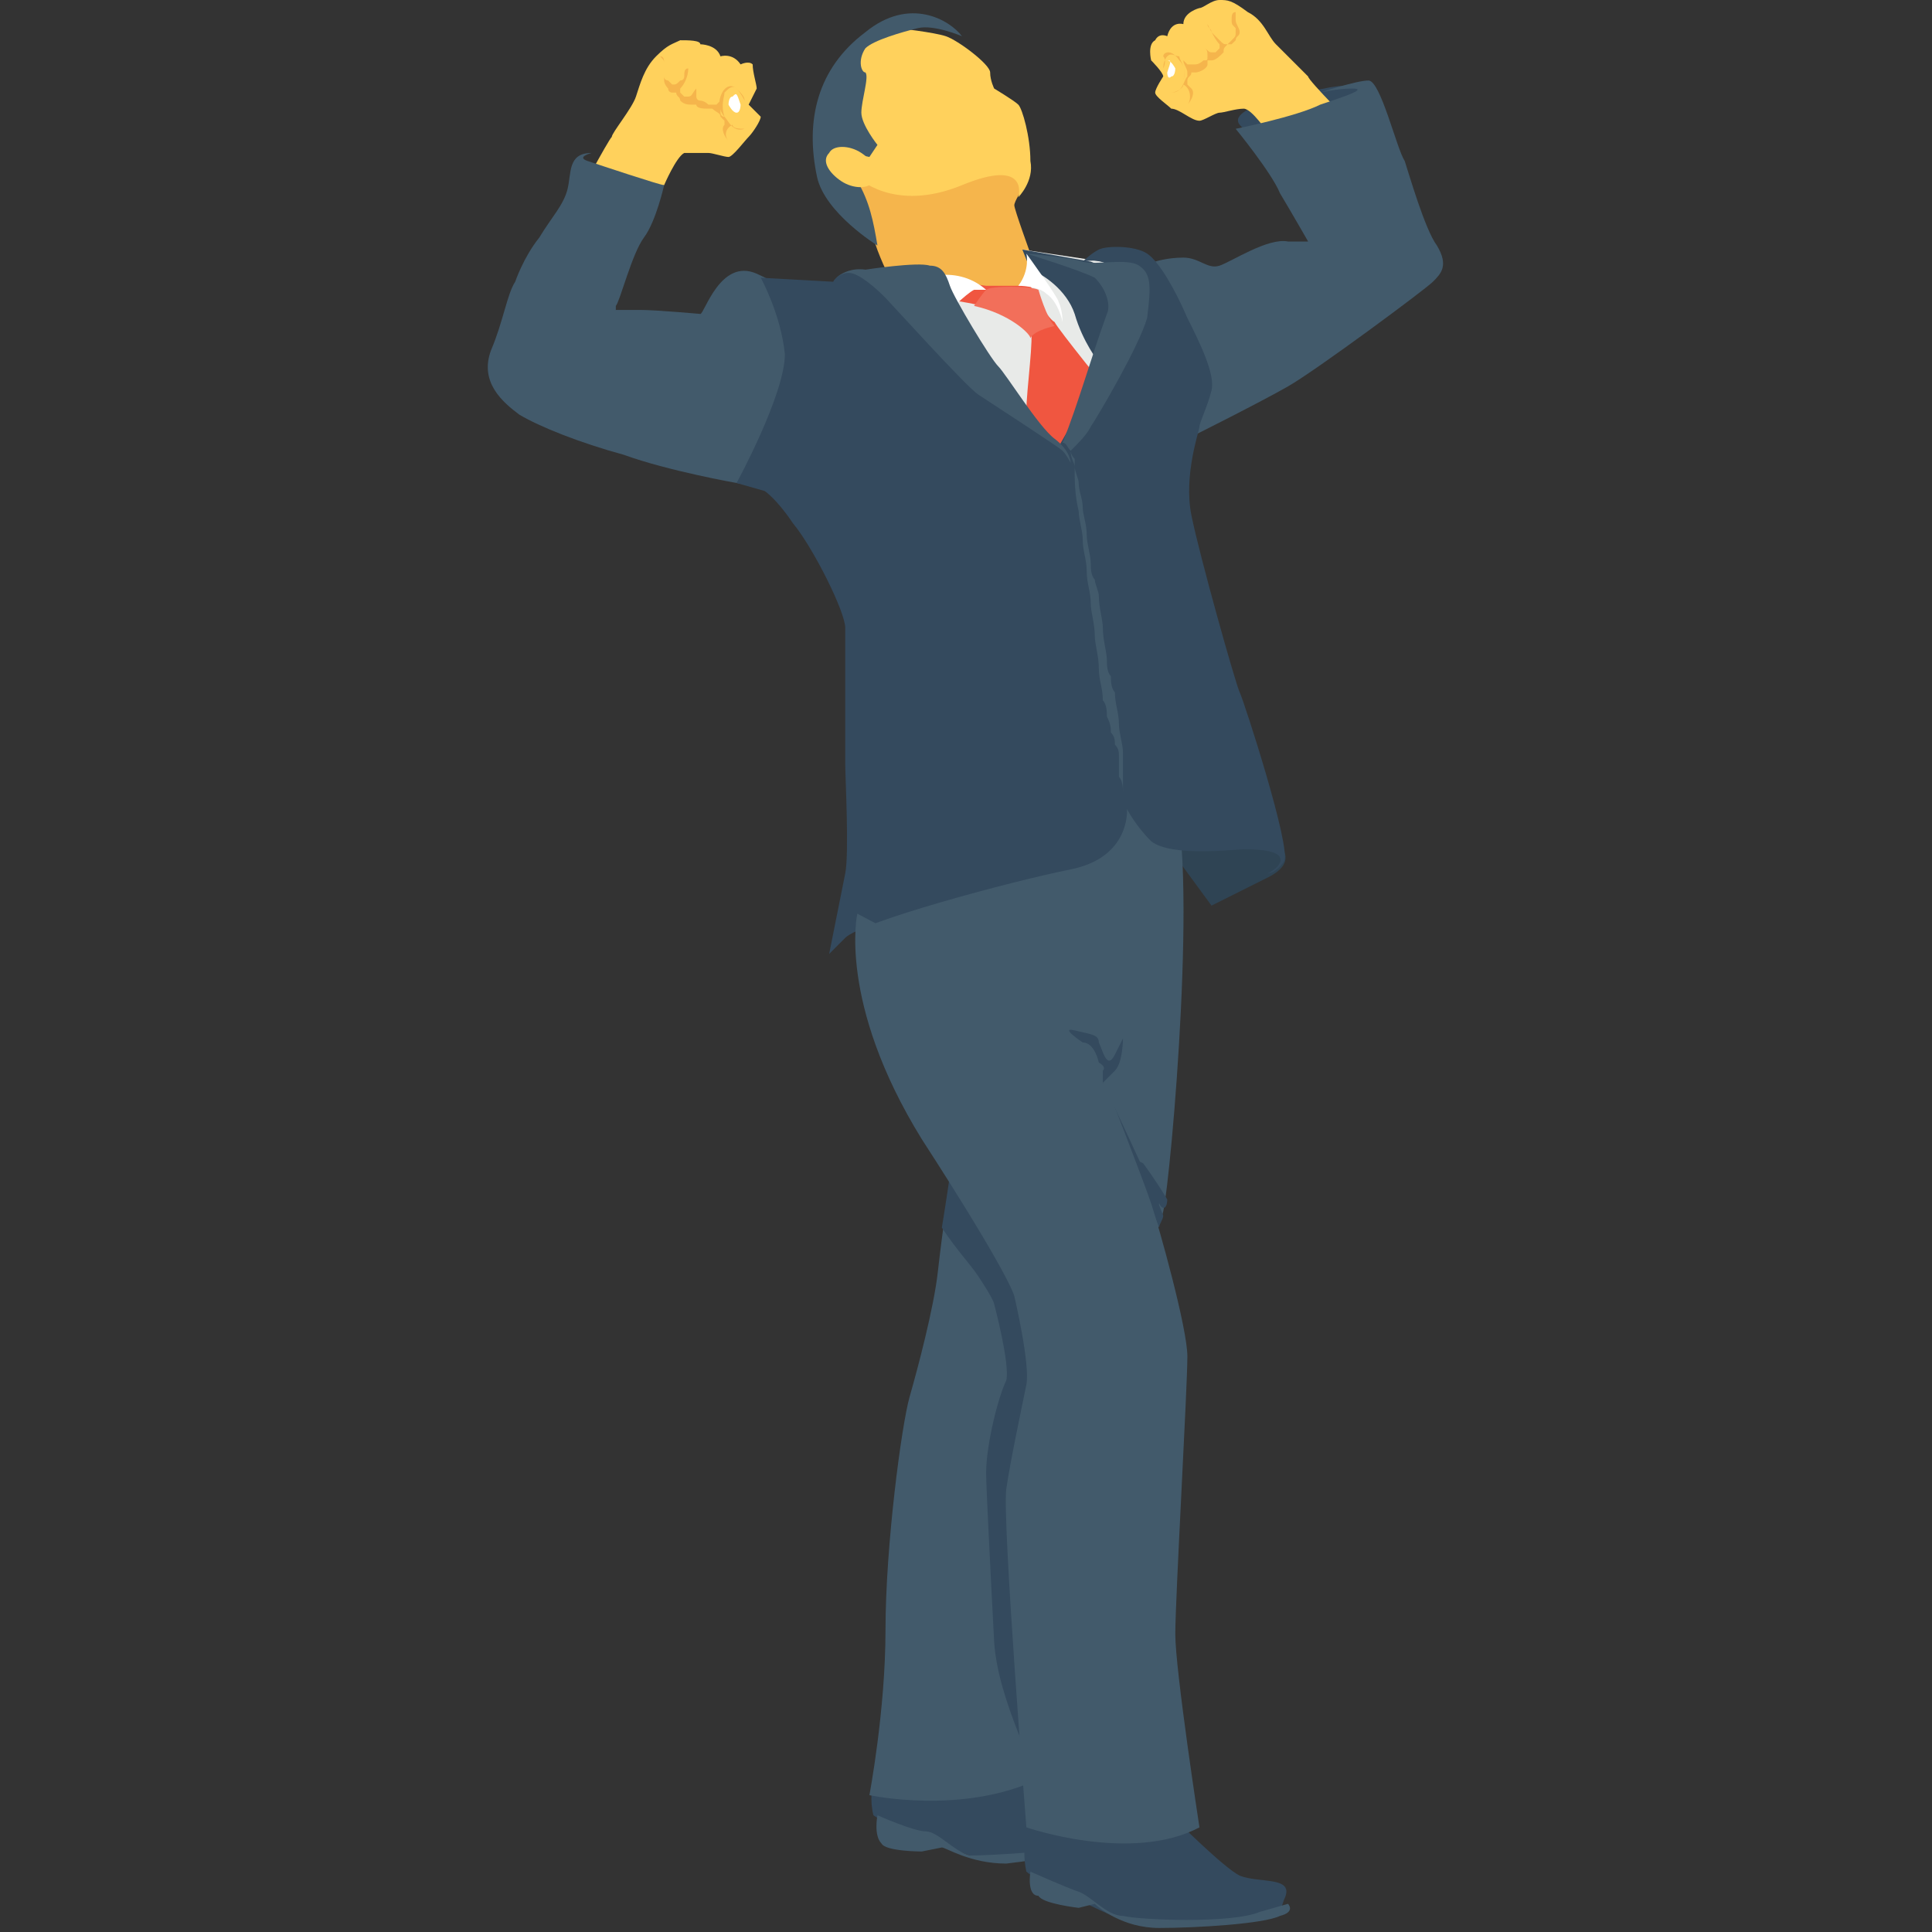<?xml version="1.0" encoding="utf-8"?>
<!-- Generator: Adobe Illustrator 18.0.0, SVG Export Plug-In . SVG Version: 6.00 Build 0)  -->
<!DOCTYPE svg PUBLIC "-//W3C//DTD SVG 1.1//EN" "http://www.w3.org/Graphics/SVG/1.1/DTD/svg11.dtd">
<svg version="1.1" id="Layer_1" xmlns="http://www.w3.org/2000/svg" xmlns:xlink="http://www.w3.org/1999/xlink" x="0px" y="0px"
	 viewBox="0 0 48 48" enable-background="new 0 0 48 48" xml:space="preserve">
<rect x="0" y="0" width="48" height="48" fill="#333333" stroke="none"/>
<g>
	<g>
		<g>
			<g>
				<path fill="#2F4454" d="M30.5,20.2c0,0,2.4,0.9,1,1.6c-1.4,0.7-1.4,0.7-1.4,0.7l-1.1-1.5l0.6-1L30.5,20.2z"/>
			</g>
		</g>
	</g>
	<g>
		<g>
			<g>
				<g>
					<g>
						<path fill="#344A5E" d="M22.6,45.7l-0.9-0.6c0,0-0.2-0.7,0.2-1.2c0.4-0.4,2.6-0.5,2.6-0.5l0.9,0.2c0,0,1.2,1.1,1.7,1.2
							c0.5,0.1,1.4-0.1,1.1,0.6L28,45.6l-2.2,0.5c0,0-1.4,0.1-1.7,0c-0.3-0.1-0.9-0.4-0.9-0.4L22.6,45.7z"/>
					</g>
				</g>
			</g>
			<g>
				<g>
					<g>
						<path fill="#425A6B" d="M21.8,45.1c0,0,0.9,0.4,1.2,0.4c0.3,0,0.7,0.5,1.1,0.6c0.4,0,2.7-0.1,3.4-0.4s0.7-0.3,0.7-0.3
							s0.2,0.1-0.2,0.3c-0.4,0.2-2.1,0.5-3,0.6c-0.9,0-1.5-0.4-1.6-0.4L22.9,46c0,0-0.9,0-1-0.2C21.7,45.6,21.8,45.1,21.8,45.1z"/>
					</g>
				</g>
			</g>
		</g>
		<g>
			<g>
				<g>
					<g>
						<path fill="#344A5E" d="M26.4,47.2l-0.9-0.7c0,0-0.2-0.8,0.2-1.2c0.4-0.4,2.6-0.3,2.6-0.3l0.9,0.2c0,0,1.2,1.2,1.6,1.4
							c0.5,0.2,1.4,0,1.1,0.6l-0.1,0.3l-2.2,0.3c0,0-1.4,0-1.7-0.1c-0.3-0.1-0.9-0.4-0.9-0.4L26.4,47.2z"/>
					</g>
				</g>
			</g>
			<g>
				<g>
					<g>
						<path fill="#425A6B" d="M25.6,46.5c0,0,0.9,0.4,1.2,0.5c0.3,0.1,0.7,0.6,1.1,0.6c0.4,0.1,2.7,0.2,3.4-0.1
							c0.7-0.2,0.7-0.2,0.7-0.2s0.2,0.2-0.2,0.3c-0.4,0.2-2.1,0.3-3,0.3c-0.9,0-1.5-0.5-1.6-0.6l-0.4,0.1c0,0-0.9-0.1-1-0.3
							C25.5,47.1,25.6,46.5,25.6,46.5z"/>
					</g>
				</g>
			</g>
		</g>
		<g>
			<g>
				<g>
					<g>
						<path fill="#425A6B" d="M21.6,44.6c0,0,2.3,0.5,4.2-0.4v-6.1c0,0,2.9-7.1,3.1-8c0.2-0.9,0.9-8.9,0.2-10.5
							c-0.7-1.7-1.8-0.3-1.8-0.3l-5,1L21,22.5l4.4,3.1l-1.8,3.7c0,0-0.2,1.4-0.3,2.3c-0.1,0.9-0.5,2.4-0.7,3.1
							c-0.2,0.7-0.6,3.7-0.6,5.8C22,42.5,21.6,44.6,21.6,44.6z"/>
					</g>
				</g>
			</g>
			<g>
				<g>
					<path fill="#344A5E" d="M29,29.8c-0.3-0.5-0.6-0.9-0.6-0.9c-1.1-0.5-2.3-1.2-3.5-2.3l-1.3,2.6c0,0-0.1,0.7-0.2,1.3
						c0.4,0.6,0.7,0.9,0.9,1.2c0.4,0.6,0.4,0.7,0.4,0.7c0,0,0.4,1.5,0.3,1.9c-0.2,0.4-0.5,1.6-0.5,2.3c0,0.3,0.1,2.3,0.2,4.2
						c0.1,1.5,1.1,3.2,1.1,3.7c0.3-0.1-0.4-0.4-0.1-0.5v-6.1c0,0,2.9-7.1,3.1-8C28.9,30.1,29,30,29,29.8z"/>
				</g>
			</g>
			<g>
				<g>
					<g>
						<path fill="#344A5E" d="M28.9,30.2c0,0.1-0.1,0.2-0.1,0.3L27.4,27c0,0,0-0.3,0-0.4c0.1-0.1-0.1-0.2-0.1-0.2s-0.1-0.5-0.4-0.5
							c0,0-0.6-0.4-0.2-0.3c0.4,0.1,0.6,0.1,0.6,0.3c0.1,0.2,0.2,0.7,0.4,0.3c0.2-0.4,0.2-0.4,0.2-0.4s0,0.6-0.2,0.8
							c-0.2,0.2-0.3,0.3-0.3,0.3S28.6,29.4,28.9,30.2z"/>
					</g>
				</g>
			</g>
		</g>
		<g>
			<g>
				<g>
					<g>
						<g>
							<path fill="#FFD15C" d="M18.8,2.2c0,0-0.2,0.4-0.2,0.4c0,0,0.2,0.2,0.3,0.3c0,0.1-0.2,0.4-0.3,0.5c-0.1,0.1-0.4,0.5-0.5,0.5
								c-0.1,0-0.4-0.1-0.5-0.1c-0.1,0-0.4,0-0.6,0c-0.2,0.1-0.5,0.8-0.5,0.8l-2.2,0.4c0,0,0.8-1.5,0.9-1.6c0-0.1,0.5-0.7,0.6-1
								c0.1-0.3,0.2-0.7,0.5-1c0.3-0.3,0.4-0.3,0.6-0.4c0.2,0,0.5,0,0.5,0.1c0,0,0.4,0,0.5,0.3c0,0,0.3-0.1,0.5,0.2
								c0,0,0.2-0.1,0.3,0C18.7,1.8,18.8,2.1,18.8,2.2z"/>
						</g>
					</g>
				</g>
				<g>
					<g>
						<g>
							<path fill="#F5B54C" d="M18.1,3.5C18,3.4,17.9,3.2,18,3.1C18,3,18,3,18,3s-0.1-0.1-0.1-0.1c0-0.1-0.1-0.1-0.2-0.2
								c0,0,0,0,0,0c0,0,0,0-0.1,0c-0.1,0-0.3,0-0.3-0.1c0,0,0,0,0,0c0,0,0,0-0.1,0c-0.1,0-0.2,0-0.3-0.1c0-0.1-0.1-0.1-0.1-0.2
								c0,0,0,0-0.1,0c0,0-0.1,0-0.1-0.1c0,0-0.1-0.1-0.1-0.2c0-0.1,0-0.2,0-0.4c0-0.1,0-0.1-0.1-0.2c0.1,0,0.1,0.1,0.1,0.2
								c0,0.1,0,0.1,0,0.2c0,0,0,0.1,0,0.1c0,0.1,0.1,0.1,0.1,0.1c0,0,0.1,0.1,0.1,0.1c0.1,0,0.1,0,0.2-0.1C17,2,17,1.9,17,1.9
								c0-0.1,0-0.2,0.1-0.2c0,0.2-0.1,0.4-0.2,0.5c0,0,0,0,0,0c0,0,0,0.1,0,0.1c0,0,0.1,0.1,0.1,0.1c0,0,0.1,0,0.1,0
								c0.1,0,0.1-0.1,0.2-0.2c0,0,0,0.1,0,0.2c0,0,0,0.1,0.1,0.1c0,0,0.1,0,0.2,0.1c0.1,0,0.1,0,0.2,0c0,0,0.1-0.1,0.1-0.1
								c0,0.1,0,0.2,0,0.3c0,0,0,0.1,0.1,0.1c0.1,0.1,0.2,0.4,0.5,0.3c-0.1,0-0.3,0-0.3-0.1C18,3.2,18,3.4,18.1,3.5"/>
						</g>
					</g>
				</g>
				<g>
					<g>
						<path fill="#F5B54C" d="M18.5,2.5c0,0-0.1-0.2-0.2-0.3c-0.1-0.1-0.2,0-0.3,0.1c0,0.1-0.1,0.3,0,0.6l0,0c0,0-0.2-0.2-0.1-0.5
							c0.1-0.3,0.3-0.3,0.4-0.2C18.4,2.3,18.5,2.4,18.5,2.5z"/>
					</g>
				</g>
				<g>
					<g>
						<g>
							<path fill="#FFFFFF" d="M18.4,2.6c0,0,0,0.2-0.1,0.2c-0.1,0-0.2-0.2-0.2-0.2c0,0,0-0.2,0.1-0.2C18.3,2.3,18.3,2.3,18.4,2.6z"
								/>
						</g>
					</g>
				</g>
			</g>
			<g>
				<g>
					<g>
						<path fill="#425A6B" d="M14.7,3.8c0,0-0.4,0.1-0.1,0.2c0.3,0.1,1.8,0.6,1.9,0.6c0,0-0.2,0.9-0.5,1.3c-0.3,0.4-0.6,1.6-0.7,1.7
							c0,0.1,0,0.1,0,0.1s0.2,0,0.6,0c0.4,0,1.5,0.1,1.5,0.1c0.1,0,0.5-1.4,1.4-1c0.9,0.4,1.1,0.8,1.1,0.8l-0.4,4.6L18.3,12
							c0,0-1.7-0.3-2.8-0.7c-1.1-0.3-2.1-0.7-2.6-1c-0.4-0.3-1-0.8-0.7-1.6C12.5,8,12.6,7.3,12.8,7c0,0,0.2-0.6,0.6-1.1
							c0.3-0.5,0.6-0.8,0.7-1.2S14.1,3.8,14.7,3.8z"/>
					</g>
				</g>
			</g>
			<g>
				<g>
					<g>
						<path fill="#344A5E" d="M32.9,2.2c0,0-2.5,0.4-2.1,0.9c0.3,0.4,1.5,0.3,1.6,0.2c0.1,0,1.7-0.9,1.7-0.9L34,2.1
							C34,2.1,33.3,2.1,32.9,2.2z"/>
					</g>
				</g>
			</g>
			<g>
				<g>
					<g>
						<g>
							<path fill="#FFD15C" d="M28.6,1.5c0,0,0.3,0.3,0.3,0.4c0,0-0.2,0.3-0.2,0.4c0,0.1,0.3,0.3,0.4,0.4C29.3,2.7,29.6,3,29.8,3
								c0.1,0,0.4-0.2,0.5-0.2c0.1,0,0.4-0.1,0.6-0.1c0.2,0,0.6,0.6,0.6,0.6l2.2-0.1c0,0-1.2-1.2-1.2-1.3c-0.1-0.1-0.6-0.6-0.8-0.8
								c-0.2-0.2-0.3-0.6-0.7-0.8C30.6,0,30.5,0,30.3,0c-0.2,0-0.4,0.2-0.5,0.2c0,0-0.4,0.1-0.4,0.4c0,0-0.3-0.1-0.4,0.3
								c0,0-0.2-0.1-0.3,0.1C28.5,1.1,28.6,1.5,28.6,1.5z"/>
						</g>
					</g>
				</g>
				<g>
					<g>
						<g>
							<path fill="#F5B54C" d="M29.5,2.6c0.1-0.1,0.2-0.3,0.1-0.4c0,0-0.1-0.1-0.1-0.1s0-0.1,0-0.1c0-0.1,0.1-0.1,0.1-0.2
								c0,0,0,0,0,0c0,0,0,0,0.1,0c0.1,0,0.3-0.1,0.3-0.2c0,0,0,0,0-0.1c0,0,0,0,0.1,0c0.1,0,0.2-0.1,0.3-0.2c0-0.1,0-0.1,0.1-0.2
								c0,0,0,0,0.1,0c0,0,0.1-0.1,0.1-0.1c0-0.1,0.1-0.1,0.1-0.2c0-0.1-0.1-0.2-0.1-0.3c0-0.1,0-0.1,0-0.2c-0.1,0-0.1,0.1-0.1,0.2
								c0,0.1,0,0.1,0.1,0.2c0,0,0,0.1,0,0.1c0,0.1,0,0.1-0.1,0.2c0,0-0.1,0.1-0.1,0.1c-0.1,0-0.1,0-0.2-0.1
								c-0.1-0.1-0.1-0.1-0.2-0.2c0-0.1-0.1-0.1-0.1-0.2c0.1,0.2,0.2,0.4,0.3,0.5c0,0,0,0,0,0c0,0,0,0.1,0,0.1c0,0-0.1,0.1-0.1,0.1
								c0,0-0.1,0-0.1,0c-0.1,0-0.1-0.1-0.2-0.1c0.1,0,0.1,0.1,0.1,0.2c0,0.1,0,0.1-0.1,0.1c0,0-0.1,0.1-0.2,0.1c-0.1,0-0.1,0-0.2,0
								c0,0-0.1-0.1-0.1-0.1c0,0.1,0.1,0.2,0.1,0.3c0,0,0,0.1,0,0.1c-0.1,0.1-0.1,0.4-0.4,0.4c0.1,0,0.3-0.1,0.3-0.2
								C29.6,2.2,29.6,2.5,29.5,2.6"/>
						</g>
					</g>
				</g>
				<g>
					<g>
						<path fill="#F5B54C" d="M28.9,1.7c0,0,0-0.2,0.1-0.3c0.1-0.1,0.2,0,0.3,0c0,0.1,0.2,0.3,0.1,0.6l0,0c0,0,0.1-0.3-0.1-0.5
							c-0.2-0.3-0.4-0.2-0.4-0.1C29,1.5,28.9,1.7,28.9,1.7z"/>
					</g>
				</g>
				<g>
					<g>
						<g>
							<path fill="#FFFFFF" d="M29,1.8c0,0,0,0.2,0.1,0.1c0.1,0,0.1-0.2,0.1-0.2c0,0-0.1-0.2-0.2-0.2C29.1,1.5,29.1,1.5,29,1.8z"/>
						</g>
					</g>
				</g>
			</g>
			<g>
				<g>
					<g>
						<path fill="#425A6B" d="M28.7,6.5c0,0,0.3-0.1,0.7-0.1c0.4,0,0.6,0.3,0.9,0.2c0.3-0.1,1.2-0.7,1.7-0.6c0.5,0,0.5,0,0.5,0
							s-0.4-0.7-0.7-1.2c-0.2-0.5-1.1-1.6-1.1-1.6s1.5-0.3,2.1-0.6c0.6-0.2,1.2-0.4,0.8-0.4c-0.4,0-0.8,0.1-0.8,0.1S33.7,2,34,2
							c0.3,0,0.7,1.7,0.9,2c0.1,0.3,0.5,1.7,0.8,2.1C36,6.6,35.8,6.8,35.6,7c-0.2,0.2-2.9,2.2-3.6,2.6c-0.7,0.4-2.3,1.2-2.3,1.2
							l-1.4-4L28.7,6.5z"/>
					</g>
				</g>
			</g>
			<g>
				<g>
					<g>
						<path fill="#F5B54C" d="M21.1,4.4l0.3,0.5c0,0,0.2,0.6,0.3,1c0.1,0.4,0.4,1,0.4,1L24,8l2.7,0.5l0.8-1.2l-1.9-1
							c0,0-0.4-1.1-0.4-1.2c0-0.1,0.2-0.4,0.2-0.4l0-1.2L23.2,3L21.1,4.4z"/>
					</g>
				</g>
			</g>
			<g>
				<g>
					<g>
						<path fill="#E8EAE8" d="M25.5,6.3l-0.1-0.1l2,0.3l0.7,0.4L28,8.5c0,0-1.1,1.9-1.1,1.9c0,0.1-0.4,0.7-0.4,0.7l-1-0.8l-2.3-2.5
							l-1.1-1L23.5,7l1,0.2l0.8,0l0.3-0.3L25.5,6.3z"/>
					</g>
				</g>
			</g>
			<g>
				<g>
					<g>
						<path fill="#344A5E" d="M25.6,6.7C25.6,6.7,25.6,6.7,25.6,6.7c0.3,0.1,0.9,0.5,1.1,1.1C26.9,8.5,27.3,9,27.3,9S28,7.5,28,7.4
							c0,0,0.1-0.3,0-0.4c-0.1-0.2-0.9-0.5-0.9-0.5l-1.7-0.3L25.6,6.7"/>
					</g>
				</g>
			</g>
			<g>
				<g>
					<g>
						<path fill="#F05640" d="M23.3,7.4c0,0,0.7,0.1,1.1,0.2c0.4,0.1,1.1,0.4,1.2,0.6c0.1,0.1-0.1,1.5-0.1,2c0,0.5,0.1,1.3,0.1,1.3
							c0,0,0.8,0.7,0.8,0.7s1.3-0.1,1.3-0.1c0,0-0.1-2.3-0.1-2.3S26.3,8.2,26.2,8c-0.2-0.1-0.6-0.9-0.6-0.9l-0.3,0l-0.8,0L23.7,7
							L23.3,7.4z"/>
					</g>
				</g>
			</g>
			<g>
				<g>
					<g>
						<path fill="#344A5E" d="M26.9,6.5c0,0,0.2-0.2,0.4-0.3c0.2-0.1,0.9-0.1,1.2,0.1c0.3,0.2,0.7,0.9,1,1.6
							c0.3,0.6,0.7,1.4,0.6,1.8c-0.1,0.4-0.3,0.8-0.3,0.9s-0.4,1.2-0.2,2.2s1.1,4.2,1.2,4.4c0.1,0.2,1.3,3.9,1.1,4.2
							c-0.2,0.3-0.4,0.3-0.4,0.3s0.4-0.2,0.3-0.4c-0.1-0.2-0.7-0.2-0.9-0.2s-1.8,0.2-2.3-0.2c-0.4-0.4-0.6-0.8-0.6-0.8
							s0.1,1.2-1.4,1.5c-1.5,0.3-5.2,1.3-5.6,1.7c-0.4,0.4-0.4,0.4-0.4,0.4s0.3-1.5,0.4-2c0.1-0.5,0-2.4,0-2.7c0-0.3,0-2.9,0-3.4
							c0-0.4-0.8-2-1.3-2.6c-0.4-0.6-0.7-0.8-0.7-0.8L18.3,12c0,0,1.2-2.2,1.2-3.2c-0.1-1-0.6-1.9-0.6-1.9L20.7,7
							c0,0,0.2-0.4,0.8-0.2C22.2,6.9,22.2,7,22.2,7l2.4,2.2l1.7,1.9l0.4-0.7l1.3-3.2C27.8,6.6,27.4,6.4,26.9,6.5z"/>
					</g>
				</g>
			</g>
			<g>
				<g>
					<g>
						<path fill="#F26F5A" d="M24.2,7.6c0,0,0.2-0.3,0.3-0.4c0.1-0.1,1.1-0.1,1.3,0c0,0,0.2,0.7,0.4,0.9c0,0-0.5,0.1-0.6,0.3
							C25.6,8.3,25.1,7.8,24.2,7.6z"/>
					</g>
				</g>
			</g>
			<g>
				<g>
					<g>
						<path fill="#FFD15C" d="M21.3,4.4c0,0,0.9,0.9,2.6,0.2c1.7-0.7,1.4,0.3,1.4,0.3s0.4-0.4,0.3-0.9c0-0.6-0.2-1.3-0.3-1.4
							c-0.1-0.1-0.6-0.4-0.6-0.4c0,0-0.1-0.2-0.1-0.4c0-0.2-0.8-0.8-1.1-0.9c-0.3-0.1-1.2-0.2-1.2-0.2l-1.2,0.6l-0.5,1
							C20.7,2.2,20.8,4.1,21.3,4.4z"/>
					</g>
				</g>
			</g>
			<g>
				<g>
					<g>
						<path fill="#425A6B" d="M23.9,0.9c0,0-0.7-0.3-1.1-0.2c-0.4,0.1-1.1,0.3-1.3,0.5c-0.2,0.3-0.1,0.6,0,0.6
							c0.1,0.1-0.1,0.7-0.1,1c0,0.3,0.4,0.8,0.4,0.8l-0.2,0.3c0,0-1.3-0.3-0.9,0.2c0.1,0.1,0.6,0.4,0.6,0.4c0.3,0.5,0.4,1,0.5,1.6
							c0,0-1.3-0.8-1.5-1.7c-0.3-1.4,0-2.7,1.2-3.6C22.6-0.1,23.6,0.5,23.9,0.9z"/>
					</g>
				</g>
			</g>
			<g>
				<g>
					<g>
						<path fill="#FFD15C" d="M21.4,3.8c0.3,0.2,0.5,0.5,0.3,0.7c-0.1,0.2-0.5,0.2-0.8,0c-0.3-0.2-0.5-0.5-0.3-0.7
							C20.7,3.6,21.1,3.6,21.4,3.8z"/>
					</g>
				</g>
			</g>
			<g>
				<g>
					<g>
						<path fill="#FFFFFF" d="M25.5,6.3c0,0,0.1,0.4-0.2,0.8c0,0,0.5,0,0.7,0.2C26.3,7.5,26.4,8,26.4,8s0-0.3-0.1-0.5
							C26.3,7.4,25.5,6.3,25.5,6.3z"/>
					</g>
				</g>
			</g>
			<g>
				<g>
					<g>
						<path fill="#FFFFFF" d="M24.5,7.2c0,0-0.1,0-0.3,0c-0.2,0.1-0.7,0.6-0.7,0.6L22.7,7C22.7,7,23.7,6.5,24.5,7.2z"/>
					</g>
				</g>
			</g>
			<g>
				<g>
					<g>
						<path fill="#425A6B" d="M20.7,7c0,0,0.2-0.3,0.5-0.2c0.3,0.1,0.7,0.5,0.8,0.6c0.1,0.1,2,2.2,2.3,2.4c0.3,0.2,2,1.3,2.1,1.4
							c0.1,0.1,0.2,0.3,0.2,0.3s0-0.3-0.4-0.6c-0.4-0.3-1.2-1.6-1.4-1.8c-0.2-0.2-1.1-1.7-1.2-2c-0.1-0.3-0.2-0.5-0.5-0.5
							c-0.3-0.1-1.6,0.1-1.6,0.1S21,6.6,20.7,7z"/>
					</g>
				</g>
			</g>
			<g>
				<g>
					<g>
						<path fill="#425A6B" d="M26.4,11c0.1,0,0.1,0.1,0.2,0.2c0.2-0.2,0.4-0.4,0.5-0.6c0.2-0.3,1.2-2,1.4-2.7
							c0.1-0.8,0.1-1.1-0.2-1.3c-0.3-0.2-1.1,0-1.4-0.1c-0.3-0.1-1.4-0.2-1.4-0.2s1.3,0.4,1.7,0.6c0.3,0.3,0.4,0.7,0.3,0.9
							C27.1,8.9,26.8,10,26.4,11z"/>
					</g>
				</g>
			</g>
			<g>
				<g>
					<g>
						<path fill="#425A6B" d="M26.6,11.2C26.6,11.2,26.6,11.3,26.6,11.2c0,0.2,0.1,0.3,0.1,0.4c0,0.1,0.1,0.3,0.1,0.4
							c0,0.2,0.1,0.4,0.1,0.6c0,0.2,0.1,0.4,0.1,0.7c0,0.2,0.1,0.5,0.1,0.7c0,0.1,0,0.3,0.1,0.4c0,0.1,0.1,0.3,0.1,0.4
							c0,0.3,0.1,0.6,0.1,0.8c0,0.3,0.1,0.6,0.1,0.8c0,0.1,0,0.3,0.1,0.4c0,0.1,0,0.3,0.1,0.4c0,0.3,0.1,0.5,0.1,0.8
							c0,0.2,0.1,0.5,0.1,0.7c0,0.2,0,0.4,0,0.6c0,0.2,0,0.3,0,0.4c0,0.1,0,0.2,0,0.3c0,0.1,0,0.1,0,0.1s0,0,0-0.1
							c0-0.1,0-0.2,0-0.3c0-0.1,0-0.3-0.1-0.4c0,0,0-0.1,0-0.1c0,0,0-0.1,0-0.1c0-0.1,0-0.2,0-0.3c0-0.1,0-0.2-0.1-0.3
							c0-0.1,0-0.2-0.1-0.3c0-0.1,0-0.2-0.1-0.4c0-0.1,0-0.3-0.1-0.4c0-0.3-0.1-0.5-0.1-0.8c0-0.3-0.1-0.6-0.1-0.8
							c0-0.3-0.1-0.6-0.1-0.8c0-0.3-0.1-0.5-0.1-0.8c0-0.3-0.1-0.5-0.1-0.8c0-0.2-0.1-0.5-0.1-0.7c-0.1-0.4-0.1-0.8-0.1-1
							c0-0.1,0-0.2,0-0.3C26.6,11.3,26.6,11.2,26.6,11.2z"/>
					</g>
				</g>
			</g>
		</g>
		<g>
			<g>
				<g>
					<path fill="#425A6B" d="M21.3,22.7c0,0-0.5,2.2,1.6,5.6c2.2,3.4,2.3,3.9,2.3,3.9s0.4,1.7,0.3,2.2c-0.1,0.5-0.4,1.9-0.5,2.6
						c-0.1,0.8,0.5,8.4,0.5,8.4s2.6,0.9,4.3,0c0,0-0.6-3.9-0.6-4.8c0-0.9,0.3-6.1,0.3-6.9c0-0.7-0.7-3.2-0.9-3.8
						c-0.2-0.6-1.1-2.9-1.1-2.9l-2.6-2.4L21.3,22.7z"/>
				</g>
			</g>
		</g>
	</g>
</g>
</svg>
